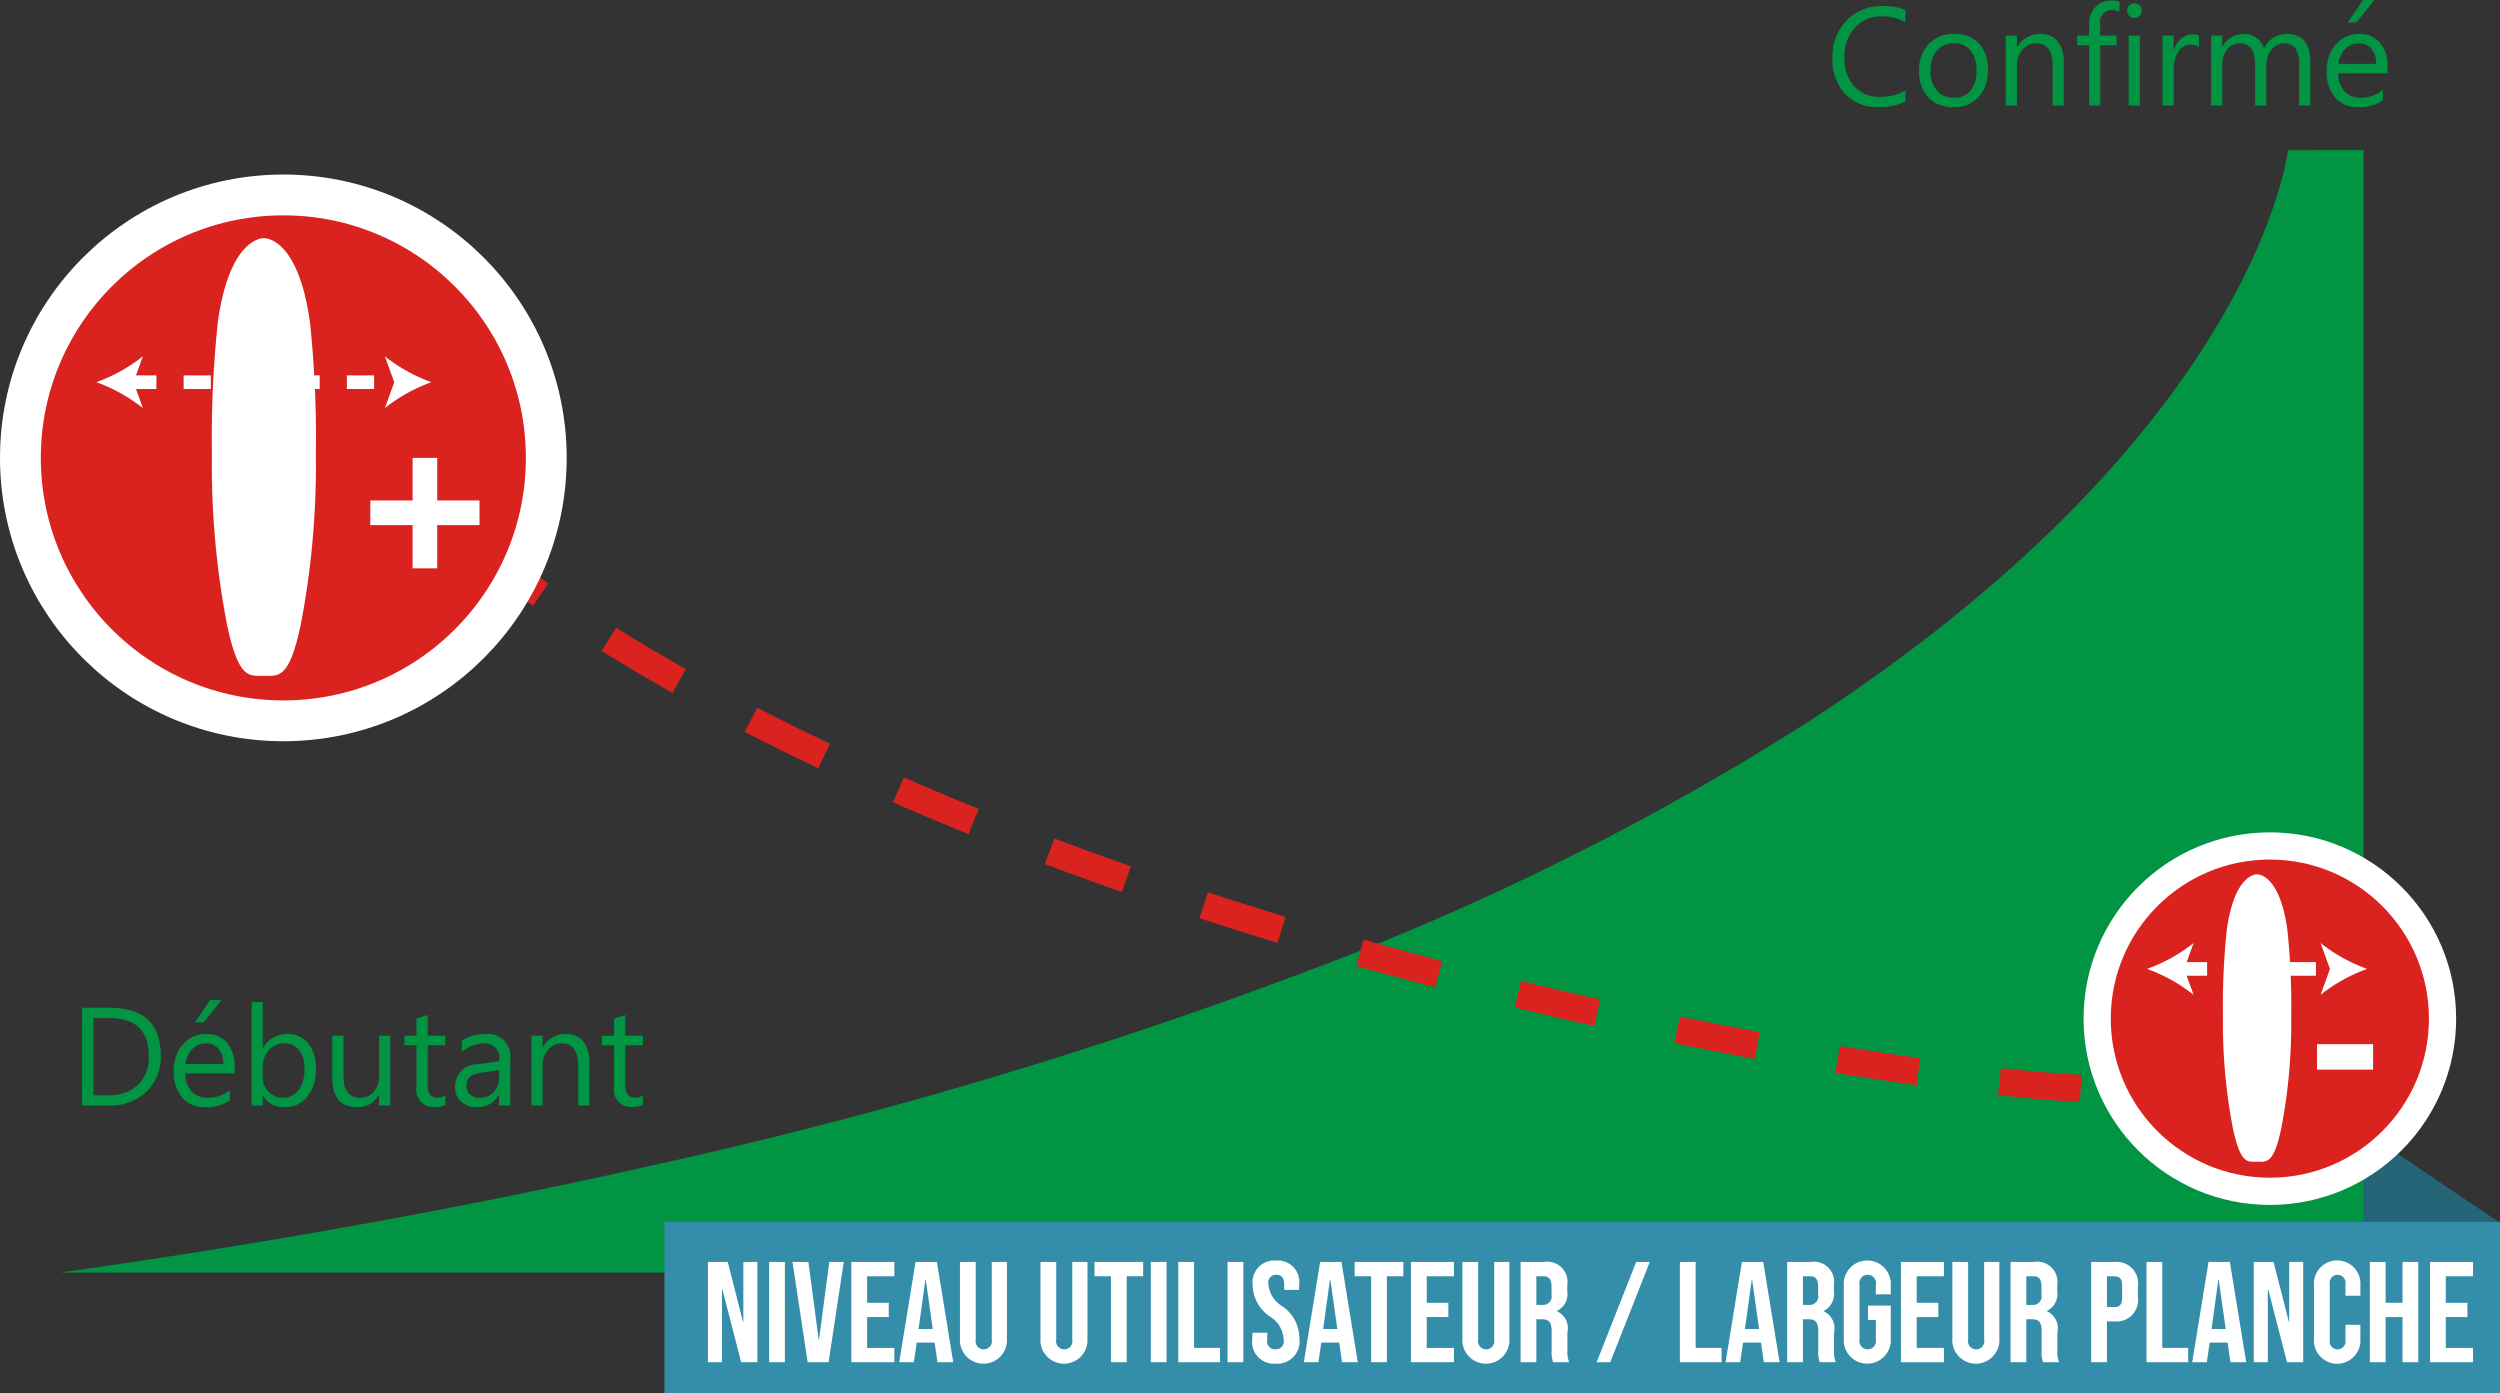 <svg id="93b5b561-e083-4511-9417-5d868b32a462" data-name="Calque 1" xmlns="http://www.w3.org/2000/svg" width="64.82mm" height="36.121mm" viewBox="0 0 183.743 102.391">
  <rect x="0" y="0" width="183.743" height="102.391" fill="#333333" stroke="none"/>
  <title>schema_niveau_utilisateur</title>
  <g>
    <polygon points="183.743 102.391 173.237 95.301 173.237 82.789 183.743 89.879 183.743 102.391" style="fill: #256578"/>
    <path d="M472.262,283.345l-5.552.007-0.002.014c-0.168,1.282-3.239,21.084-35.037,41.85v0.01a197.215,197.215,0,0,1-37.35,18.576,348.405,348.405,0,0,1-47.979,14.199c-13.001,2.933-27.378,5.584-43.333,7.838H472.262v-82.542A0.205,0.205,0,0,1,472.262,283.345Z" transform="translate(-298.55 -272.313)" style="fill: #009443"/>
    <path d="M324.514,304.469c31.424,32.638,103.911,46.594,126.98,47.842" transform="translate(-298.55 -272.313)" style="fill: none;stroke: #da231f;stroke-miterlimit: 10;stroke-width: 2px;stroke-dasharray: 6"/>
    <g>
      <rect x="48.836" y="89.802" width="134.907" height="12.588" style="fill: #348ea9"/>
      <g>
        <path d="M350.583,365.062h1.453l1.126,4.411h0.021v-4.411h1.031v7.37h-1.19l-1.39-5.38h-0.021v5.38H350.583v-7.37Z" transform="translate(-298.55 -272.313)" style="fill: #fff"/>
        <path d="M355.079,365.062h1.158v7.37h-1.158v-7.37Z" transform="translate(-298.55 -272.313)" style="fill: #fff"/>
        <path d="M356.795,365.062h1.169l0.758,5.717h0.021l0.758-5.717h1.063l-1.116,7.37h-1.537Z" transform="translate(-298.55 -272.313)" style="fill: #fff"/>
        <path d="M361.123,365.062h3.158v1.053h-2v1.948h1.59v1.053h-1.59v2.264h2v1.053H361.123v-7.37Z" transform="translate(-298.55 -272.313)" style="fill: #fff"/>
        <path d="M365.84,365.062h1.569l1.2,7.37h-1.158l-0.211-1.464v0.021h-1.316l-0.21,1.442H364.64Zm1.264,4.928-0.516-3.644h-0.021l-0.505,3.644h1.042Z" transform="translate(-298.55 -272.313)" style="fill: #fff"/>
        <path d="M369.104,370.684v-5.622h1.158v5.707a0.601,0.601,0,1,0,1.179,0v-5.707h1.116v5.622A1.731,1.731,0,1,1,369.104,370.684Z" transform="translate(-298.55 -272.313)" style="fill: #fff"/>
        <path d="M375.022,370.684v-5.622h1.158v5.707a0.601,0.601,0,1,0,1.179,0v-5.707h1.116v5.622A1.731,1.731,0,1,1,375.022,370.684Z" transform="translate(-298.55 -272.313)" style="fill: #fff"/>
        <path d="M380.202,366.114h-1.21v-1.053h3.579v1.053H381.36v6.317h-1.158v-6.317Z" transform="translate(-298.55 -272.313)" style="fill: #fff"/>
        <path d="M383.13,365.062h1.158v7.37H383.13v-7.37Z" transform="translate(-298.55 -272.313)" style="fill: #fff"/>
        <path d="M385.151,365.062H386.31v6.317h1.906v1.053h-3.064v-7.37Z" transform="translate(-298.55 -272.313)" style="fill: #fff"/>
        <path d="M388.773,365.062h1.158v7.37h-1.158v-7.37Z" transform="translate(-298.55 -272.313)" style="fill: #fff"/>
        <path d="M390.595,370.684v-0.421H391.69v0.506a0.58,0.58,0,0,0,.6.716,0.589,0.589,0,0,0,.601-0.737,2.065,2.065,0,0,0-.99-1.663,2.857,2.857,0,0,1-1.284-2.296,1.611,1.611,0,0,1,1.727-1.832,1.589,1.589,0,0,1,1.685,1.853v0.305h-1.095v-0.379c0-.526-0.211-0.727-0.579-0.727a0.568,0.568,0,0,0-.579.706,2.079,2.079,0,0,0,1,1.59,2.849,2.849,0,0,1,1.274,2.358,1.635,1.635,0,0,1-1.748,1.874A1.6,1.6,0,0,1,390.595,370.684Z" transform="translate(-298.55 -272.313)" style="fill: #fff"/>
        <path d="M395.576,365.062h1.568l1.2,7.37h-1.158l-0.21-1.464v0.021H395.66l-0.211,1.442H394.376Zm1.263,4.928-0.516-3.644h-0.021l-0.506,3.644h1.042Z" transform="translate(-298.55 -272.313)" style="fill: #fff"/>
        <path d="M399.324,366.114h-1.21v-1.053h3.579v1.053h-1.211v6.317h-1.158v-6.317Z" transform="translate(-298.55 -272.313)" style="fill: #fff"/>
        <path d="M402.252,365.062h3.159v1.053H403.41v1.948H405v1.053h-1.59v2.264h2.001v1.053H402.252v-7.37Z" transform="translate(-298.55 -272.313)" style="fill: #fff"/>
        <path d="M406.032,370.684v-5.622H407.19v5.707a0.601,0.601,0,1,0,1.18,0v-5.707h1.115v5.622A1.731,1.731,0,1,1,406.032,370.684Z" transform="translate(-298.55 -272.313)" style="fill: #fff"/>
        <path d="M410.308,365.062h1.716a1.483,1.483,0,0,1,1.716,1.695V367.21a1.377,1.377,0,0,1-.758,1.452v0.021a1.377,1.377,0,0,1,.769,1.558v1.296a2.162,2.162,0,0,0,.127.894h-1.18a2.26,2.26,0,0,1-.105-0.905v-1.348c0-.685-0.2-0.905-0.727-0.905h-0.399v3.158h-1.158v-7.37Zm1.579,3.158a0.639,0.639,0,0,0,.695-0.778v-0.569c0-.526-0.18-0.758-0.59-0.758h-0.526V368.22h0.421Z" transform="translate(-298.55 -272.313)" style="fill: #fff"/>
        <path d="M418.805,365.062h1l-2.905,7.37h-1.001Z" transform="translate(-298.55 -272.313)" style="fill: #fff"/>
        <path d="M422.017,365.062h1.158v6.317H425.08v1.053h-3.063v-7.37Z" transform="translate(-298.55 -272.313)" style="fill: #fff"/>
        <path d="M426.575,365.062h1.569l1.2,7.37h-1.158l-0.211-1.464v0.021h-1.316l-0.21,1.442H425.375Zm1.264,4.928-0.516-3.644h-0.021l-0.505,3.644h1.042Z" transform="translate(-298.55 -272.313)" style="fill: #fff"/>
        <path d="M429.903,365.062h1.716a1.483,1.483,0,0,1,1.716,1.695V367.21a1.377,1.377,0,0,1-.758,1.452v0.021a1.377,1.377,0,0,1,.769,1.558v1.296a2.162,2.162,0,0,0,.127.894h-1.18a2.26,2.26,0,0,1-.105-0.905v-1.348c0-.685-0.2-0.905-0.727-0.905h-0.399v3.158h-1.158v-7.37Zm1.579,3.158a0.639,0.639,0,0,0,.695-0.778v-0.569c0-.526-0.18-0.758-0.59-0.758h-0.526V368.22h0.421Z" transform="translate(-298.55 -272.313)" style="fill: #fff"/>
        <path d="M434.062,370.684V366.81a1.731,1.731,0,1,1,3.453,0v0.632h-1.095v-0.706a0.612,0.612,0,1,0-1.201,0v4.033a0.61,0.61,0,1,0,1.201,0v-1.442h-0.579v-1.054h1.674v2.411A1.731,1.731,0,1,1,434.062,370.684Z" transform="translate(-298.55 -272.313)" style="fill: #fff"/>
        <path d="M438.264,365.062h3.158v1.053h-2v1.948h1.59v1.053h-1.59v2.264h2v1.053h-3.158v-7.37Z" transform="translate(-298.55 -272.313)" style="fill: #fff"/>
        <path d="M442.044,370.684v-5.622h1.158v5.707a0.601,0.601,0,1,0,1.179,0v-5.707h1.116v5.622A1.731,1.731,0,1,1,442.044,370.684Z" transform="translate(-298.55 -272.313)" style="fill: #fff"/>
        <path d="M446.318,365.062h1.717a1.483,1.483,0,0,1,1.716,1.695V367.21a1.379,1.379,0,0,1-.758,1.452v0.021a1.377,1.377,0,0,1,.769,1.558v1.296a2.179,2.179,0,0,0,.126.894H448.709a2.26,2.26,0,0,1-.105-0.905v-1.348c0-.685-0.2-0.905-0.727-0.905h-0.4v3.158h-1.158v-7.37Zm1.579,3.158a0.638,0.638,0,0,0,.695-0.778v-0.569c0-.526-0.179-0.758-0.59-0.758h-0.526V368.22h0.421Z" transform="translate(-298.55 -272.313)" style="fill: #fff"/>
        <path d="M452.247,365.062h1.705a1.581,1.581,0,0,1,1.727,1.821v0.727a1.58,1.58,0,0,1-1.727,1.821h-0.547v3.001h-1.158v-7.37Zm1.705,3.316c0.369,0,.569-0.168.569-0.694V366.81c0-.526-0.2-0.695-0.569-0.695h-0.547v2.264h0.547Z" transform="translate(-298.55 -272.313)" style="fill: #fff"/>
        <path d="M456.312,365.062H457.47v6.317h1.905v1.053h-3.063v-7.37Z" transform="translate(-298.55 -272.313)" style="fill: #fff"/>
        <path d="M460.871,365.062h1.568l1.2,7.37h-1.158l-0.21-1.464v0.021h-1.316l-0.211,1.442h-1.073Zm1.263,4.928-0.516-3.644h-0.021l-0.506,3.644h1.042Z" transform="translate(-298.55 -272.313)" style="fill: #fff"/>
        <path d="M464.198,365.062h1.453l1.126,4.411h0.021v-4.411H467.83v7.37h-1.19l-1.39-5.38h-0.021v5.38h-1.031v-7.37Z" transform="translate(-298.55 -272.313)" style="fill: #fff"/>
        <path d="M468.62,370.726v-3.958a1.709,1.709,0,1,1,3.411,0v0.778h-1.095v-0.853a0.587,0.587,0,1,0-1.158,0v4.117a0.586,0.586,0,1,0,1.158,0v-1.127h1.095v1.042A1.709,1.709,0,1,1,468.62,370.726Z" transform="translate(-298.55 -272.313)" style="fill: #fff"/>
        <path d="M472.728,365.062h1.158v3.001h1.242v-3.001h1.158v7.37h-1.158v-3.316h-1.242v3.316h-1.158v-7.37Z" transform="translate(-298.55 -272.313)" style="fill: #fff"/>
        <path d="M477.15,365.062h3.158v1.053h-2v1.948h1.59v1.053h-1.59v2.264h2v1.053H477.15v-7.37Z" transform="translate(-298.55 -272.313)" style="fill: #fff"/>
      </g>
    </g>
    <path d="M320.803,352.722" transform="translate(-298.55 -272.313)" style="fill: none;stroke: #da231f;stroke-miterlimit: 10;stroke-width: 2px;stroke-dasharray: 6"/>
    <g>
      <g>
        <circle cx="20.825" cy="33.653" r="19.325" style="fill: #da231f;stroke: #fff;stroke-miterlimit: 10;stroke-width: 3px"/>
        <path d="M321.33,295.984c-0.839-5.964-3.097-6.166-3.385-6.167-0.288.001-2.546,0.203-3.385,6.167a81.439,81.439,0,0,0-.435,9.739,61.852,61.852,0,0,0,1.121,12.552c0.743,3.466,1.425,3.709,2.278,3.707,0.136,0,.74.001,0.891,0,0.83-.008,1.501-0.308,2.229-3.707a61.852,61.852,0,0,0,1.121-12.552A81.439,81.439,0,0,0,321.33,295.984Zm-3.856,25.763a1.413,1.413,0,0,1-.536-0.081,1.103,1.103,0,0,1-.474-0.395,4.043,4.043,0,0,1-.506-1.043c-0.1-.282-0.197-0.611-0.293-0.981,0.097,0.367.194,0.692,0.294,0.973a4.053,4.053,0,0,0,.512,1.049,1.115,1.115,0,0,0,.48.397,1.44,1.44,0,0,0,.542.081H317.474Zm0.287,0-0.215,0h0.01l0.228,0,0.341,0h-0.012Z" transform="translate(-298.55 -272.313)" style="fill: #fff"/>
      </g>
      <g>
        <line x1="9.496" y1="28.09" x2="29.293" y2="28.09" style="fill: none;stroke: #fff;stroke-miterlimit: 10;stroke-dasharray: 2,2"/>
        <path d="M305.632,300.403a12.088,12.088,0,0,1,3.419,1.902l-0.688-1.902,0.688-1.902A12.078,12.078,0,0,1,305.632,300.403Z" transform="translate(-298.55 -272.313)" style="fill: #fff"/>
        <path d="M330.257,300.403a12.088,12.088,0,0,0-3.419,1.902l0.688-1.902-0.688-1.902A12.078,12.078,0,0,0,330.257,300.403Z" transform="translate(-298.55 -272.313)" style="fill: #fff"/>
      </g>
    </g>
    <g>
      <g>
        <circle cx="166.828" cy="74.867" r="12.692" style="fill: #da231f;stroke: #fff;stroke-miterlimit: 10;stroke-width: 2px"/>
        <path d="M466.662,340.624c-0.551-3.917-2.034-4.05-2.223-4.05s-1.672.133-2.223,4.05a53.486,53.486,0,0,0-.285,6.396,40.622,40.622,0,0,0,.736,8.244c0.488,2.276.936,2.436,1.496,2.435,0.089,0,.486.001,0.585,0,0.545-.005.986-0.202,1.464-2.434a40.622,40.622,0,0,0,.736-8.244A53.486,53.486,0,0,0,466.662,340.624ZM464.13,357.545a0.928,0.928,0,0,1-.352-0.053,0.724,0.724,0,0,1-.311-0.26,2.655,2.655,0,0,1-.332-0.685c-0.066-.186-0.129-0.401-0.193-0.644,0.063,0.241.127,0.455,0.193,0.639a2.662,2.662,0,0,0,.336.689,0.732,0.732,0,0,0,.315.261,0.946,0.946,0,0,0,.356.053H464.13Zm0.188,0-0.141,0h0.006l0.15,0,0.224,0h-0.008Z" transform="translate(-298.55 -272.313)" style="fill: #fff"/>
      </g>
      <path d="M468.845,349.057h4.119v1.872h-4.119v-1.872Z" transform="translate(-298.55 -272.313)" style="fill: #fff"/>
      <g>
        <line x1="160.216" y1="71.213" x2="171.561" y2="71.213" style="fill: none;stroke: #fff;stroke-miterlimit: 10;stroke-dasharray: 2,2"/>
        <path d="M456.353,343.526a12.09,12.09,0,0,1,3.419,1.902l-0.688-1.902,0.688-1.902A12.078,12.078,0,0,1,456.353,343.526Z" transform="translate(-298.55 -272.313)" style="fill: #fff"/>
        <path d="M472.526,343.526a12.09,12.09,0,0,0-3.419,1.902l0.688-1.902-0.688-1.902A12.079,12.079,0,0,0,472.526,343.526Z" transform="translate(-298.55 -272.313)" style="fill: #fff"/>
      </g>
    </g>
    <g>
      <path d="M304.579,353.568v-7.193h1.986q3.802,0,3.802,3.507a3.532,3.532,0,0,1-1.056,2.676,3.916,3.916,0,0,1-2.827,1.011h-1.906Zm0.843-6.431v5.668h1.074a3.048,3.048,0,0,0,2.202-.757,2.838,2.838,0,0,0,.787-2.147q0-2.764-2.939-2.764h-1.123Z" transform="translate(-298.55 -272.313)" style="fill: #009443"/>
      <path d="M315.8,351.206h-3.626a1.917,1.917,0,0,0,.461,1.324,1.592,1.592,0,0,0,1.214.466,2.522,2.522,0,0,0,1.595-.571v0.772a2.977,2.977,0,0,1-1.791.491,2.174,2.174,0,0,1-1.71-.699,2.863,2.863,0,0,1-.622-1.969,2.808,2.808,0,0,1,.68-1.954,2.18,2.18,0,0,1,1.688-.755,1.932,1.932,0,0,1,1.56.652,2.721,2.721,0,0,1,.552,1.81v0.432Zm-0.843-.697a1.671,1.671,0,0,0-.344-1.108,1.169,1.169,0,0,0-.94-0.397,1.329,1.329,0,0,0-.988.416,1.885,1.885,0,0,0-.501,1.089h2.773Zm-0.131-4.695-1.315,1.645H312.875l1.119-1.645h0.832Z" transform="translate(-298.55 -272.313)" style="fill: #009443"/>
      <path d="M317.887,352.826h-0.021v0.742H317.043v-7.604h0.823v3.371h0.021a1.944,1.944,0,0,1,1.775-1.023A1.882,1.882,0,0,1,321.209,349a2.848,2.848,0,0,1,.56,1.849,3.185,3.185,0,0,1-.627,2.064,2.087,2.087,0,0,1-1.716.774A1.689,1.689,0,0,1,317.887,352.826Zm-0.021-2.072v0.718a1.525,1.525,0,0,0,.414,1.081,1.477,1.477,0,0,0,2.222-.128,2.618,2.618,0,0,0,.424-1.59,2.068,2.068,0,0,0-.397-1.345,1.309,1.309,0,0,0-1.072-.486,1.458,1.458,0,0,0-1.154.499A1.833,1.833,0,0,0,317.866,350.753Z" transform="translate(-298.55 -272.313)" style="fill: #009443"/>
      <path d="M327.236,353.568h-0.822v-0.812h-0.021a1.688,1.688,0,0,1-1.585.933q-1.835,0-1.836-2.187v-3.07h0.818v2.939q0,1.626,1.243,1.625a1.26,1.26,0,0,0,.991-0.443,1.701,1.701,0,0,0,.389-1.161v-2.96h0.822v5.137Z" transform="translate(-298.55 -272.313)" style="fill: #009443"/>
      <path d="M331.279,353.518a1.59,1.59,0,0,1-.768.16,1.266,1.266,0,0,1-1.35-1.505v-3.04h-0.883v-0.702h0.883v-1.254l0.823-.266v1.52h1.294v0.702h-1.294v2.894a1.197,1.197,0,0,0,.175.737,0.701,0.701,0,0,0,.582.221,0.869,0.869,0,0,0,.537-0.17v0.702Z" transform="translate(-298.55 -272.313)" style="fill: #009443"/>
      <path d="M336.055,353.568h-0.822v-0.803h-0.02a1.723,1.723,0,0,1-1.58.923,1.687,1.687,0,0,1-1.202-.406,1.407,1.407,0,0,1-.434-1.078,1.638,1.638,0,0,1,1.695-1.676l1.54-.216a1.061,1.061,0,0,0-1.059-1.309,2.53,2.53,0,0,0-1.676.632v-0.843a3.186,3.186,0,0,1,1.746-.481,1.649,1.649,0,0,1,1.81,1.916v3.341Zm-0.822-2.599-1.239.171a2.002,2.002,0,0,0-.862.283,0.817,0.817,0,0,0-.291.72,0.785,0.785,0,0,0,.268.614,1.038,1.038,0,0,0,.715.238,1.322,1.322,0,0,0,1.012-.429,1.533,1.533,0,0,0,.398-1.086v-0.512Z" transform="translate(-298.55 -272.313)" style="fill: #009443"/>
      <path d="M341.868,353.568h-0.822v-2.93q0-1.635-1.194-1.635a1.293,1.293,0,0,0-1.02.464,1.722,1.722,0,0,0-.403,1.171v2.93h-0.823v-5.137h0.823v0.853h0.02a1.854,1.854,0,0,1,1.685-.973,1.573,1.573,0,0,1,1.289.544,2.426,2.426,0,0,1,.446,1.573v3.14Z" transform="translate(-298.55 -272.313)" style="fill: #009443"/>
      <path d="M345.801,353.518a1.59,1.59,0,0,1-.768.16,1.266,1.266,0,0,1-1.35-1.505v-3.04h-0.883v-0.702h0.883v-1.254l0.823-.266v1.52h1.294v0.702h-1.294v2.894a1.197,1.197,0,0,0,.175.737,0.701,0.701,0,0,0,.582.221,0.869,0.869,0,0,0,.537-0.17v0.702Z" transform="translate(-298.55 -272.313)" style="fill: #009443"/>
    </g>
    <g>
      <path d="M438.596,279.767a4.224,4.224,0,0,1-1.986.421,3.202,3.202,0,0,1-2.458-.988,3.644,3.644,0,0,1-.923-2.593,3.821,3.821,0,0,1,1.038-2.789,3.525,3.525,0,0,1,2.634-1.063,4.221,4.221,0,0,1,1.695.296v0.897a3.44,3.44,0,0,0-1.705-.431,2.615,2.615,0,0,0-2.009.827,3.116,3.116,0,0,0-.77,2.212,2.967,2.967,0,0,0,.72,2.095,2.452,2.452,0,0,0,1.889.78,3.548,3.548,0,0,0,1.876-.481v0.817Z" transform="translate(-298.55 -272.313)" style="fill: #009443"/>
      <path d="M442.097,280.188a2.381,2.381,0,0,1-1.818-.72,2.665,2.665,0,0,1-.68-1.908,2.776,2.776,0,0,1,.708-2.022,2.54,2.54,0,0,1,1.911-.728,2.303,2.303,0,0,1,1.793.707,2.807,2.807,0,0,1,.644,1.962,2.76,2.76,0,0,1-.694,1.969A2.437,2.437,0,0,1,442.097,280.188Zm0.06-4.685a1.565,1.565,0,0,0-1.254.539,2.215,2.215,0,0,0-.462,1.487,2.096,2.096,0,0,0,.467,1.44,1.583,1.583,0,0,0,1.249.526,1.504,1.504,0,0,0,1.227-.517,2.239,2.239,0,0,0,.429-1.47,2.279,2.279,0,0,0-.429-1.484A1.499,1.499,0,0,0,442.157,275.503Z" transform="translate(-298.55 -272.313)" style="fill: #009443"/>
      <path d="M450.233,280.068h-0.822v-2.93q0-1.635-1.194-1.635a1.293,1.293,0,0,0-1.02.464,1.718,1.718,0,0,0-.404,1.171v2.93H445.97v-5.137h0.822v0.853h0.021a1.853,1.853,0,0,1,1.685-.973,1.573,1.573,0,0,1,1.289.544,2.426,2.426,0,0,1,.446,1.573v3.14Z" transform="translate(-298.55 -272.313)" style="fill: #009443"/>
      <path d="M454.321,273.186a1.09,1.09,0,0,0-.547-0.136,0.877,0.877,0,0,0-.862,1.089v0.792h1.203v0.702h-1.203v4.435h-0.818v-4.435h-0.878v-0.702h0.878v-0.832a1.734,1.734,0,0,1,.467-1.277,1.577,1.577,0,0,1,1.164-.469,1.603,1.603,0,0,1,.597.091v0.742Z" transform="translate(-298.55 -272.313)" style="fill: #009443"/>
      <path d="M455.42,273.627a0.523,0.523,0,0,1-.376-0.15,0.506,0.506,0,0,1-.156-0.382,0.527,0.527,0,0,1,.532-0.536,0.533,0.533,0,0,1,.384.152,0.536,0.536,0,0,1,0,.761A0.528,0.528,0,0,1,455.42,273.627Zm0.401,6.44H454.998v-5.137h0.823v5.137Z" transform="translate(-298.55 -272.313)" style="fill: #009443"/>
      <path d="M460.165,275.764a1.006,1.006,0,0,0-.622-0.166,1.051,1.051,0,0,0-.881.497,2.299,2.299,0,0,0-.353,1.355v2.618h-0.822v-5.137h0.822V275.99h0.021a1.795,1.795,0,0,1,.536-0.845,1.222,1.222,0,0,1,.808-0.304,1.344,1.344,0,0,1,.492.07v0.853Z" transform="translate(-298.55 -272.313)" style="fill: #009443"/>
      <path d="M468.352,280.068h-0.823v-2.949a2.225,2.225,0,0,0-.263-1.234,1,1,0,0,0-.886-0.381,1.097,1.097,0,0,0-.895.481,1.845,1.845,0,0,0-.368,1.153v2.93H464.293v-3.05q0-1.515-1.168-1.515a1.084,1.084,0,0,0-.894.454,1.88,1.88,0,0,0-.351,1.181v2.93h-0.823v-5.137h0.823v0.812h0.02a1.746,1.746,0,0,1,1.596-.933,1.481,1.481,0,0,1,1.454,1.063,1.834,1.834,0,0,1,1.706-1.063q1.695,0,1.695,2.092v3.165Z" transform="translate(-298.55 -272.313)" style="fill: #009443"/>
      <path d="M474.034,277.706h-3.626a1.921,1.921,0,0,0,.461,1.324,1.592,1.592,0,0,0,1.214.466,2.527,2.527,0,0,0,1.596-.571v0.772a2.981,2.981,0,0,1-1.791.491,2.175,2.175,0,0,1-1.711-.699,2.868,2.868,0,0,1-.622-1.969,2.808,2.808,0,0,1,.68-1.954,2.181,2.181,0,0,1,1.688-.755,1.932,1.932,0,0,1,1.56.652,2.716,2.716,0,0,1,.552,1.81v0.432Zm-0.843-.697a1.666,1.666,0,0,0-.344-1.108,1.169,1.169,0,0,0-.94-0.397,1.331,1.331,0,0,0-.988.416,1.891,1.891,0,0,0-.501,1.089h2.773Zm-0.13-4.695-1.315,1.645H471.11l1.118-1.645h0.833Z" transform="translate(-298.55 -272.313)" style="fill: #009443"/>
    </g>
  </g>
  <path d="M328.875,310.907h-3.108v-1.81h3.108v-3.131h1.809v3.131h3.108v1.81h-3.108v3.178H328.875v-3.178Z" transform="translate(-298.55 -272.313)" style="fill: #fff"/>
</svg>
